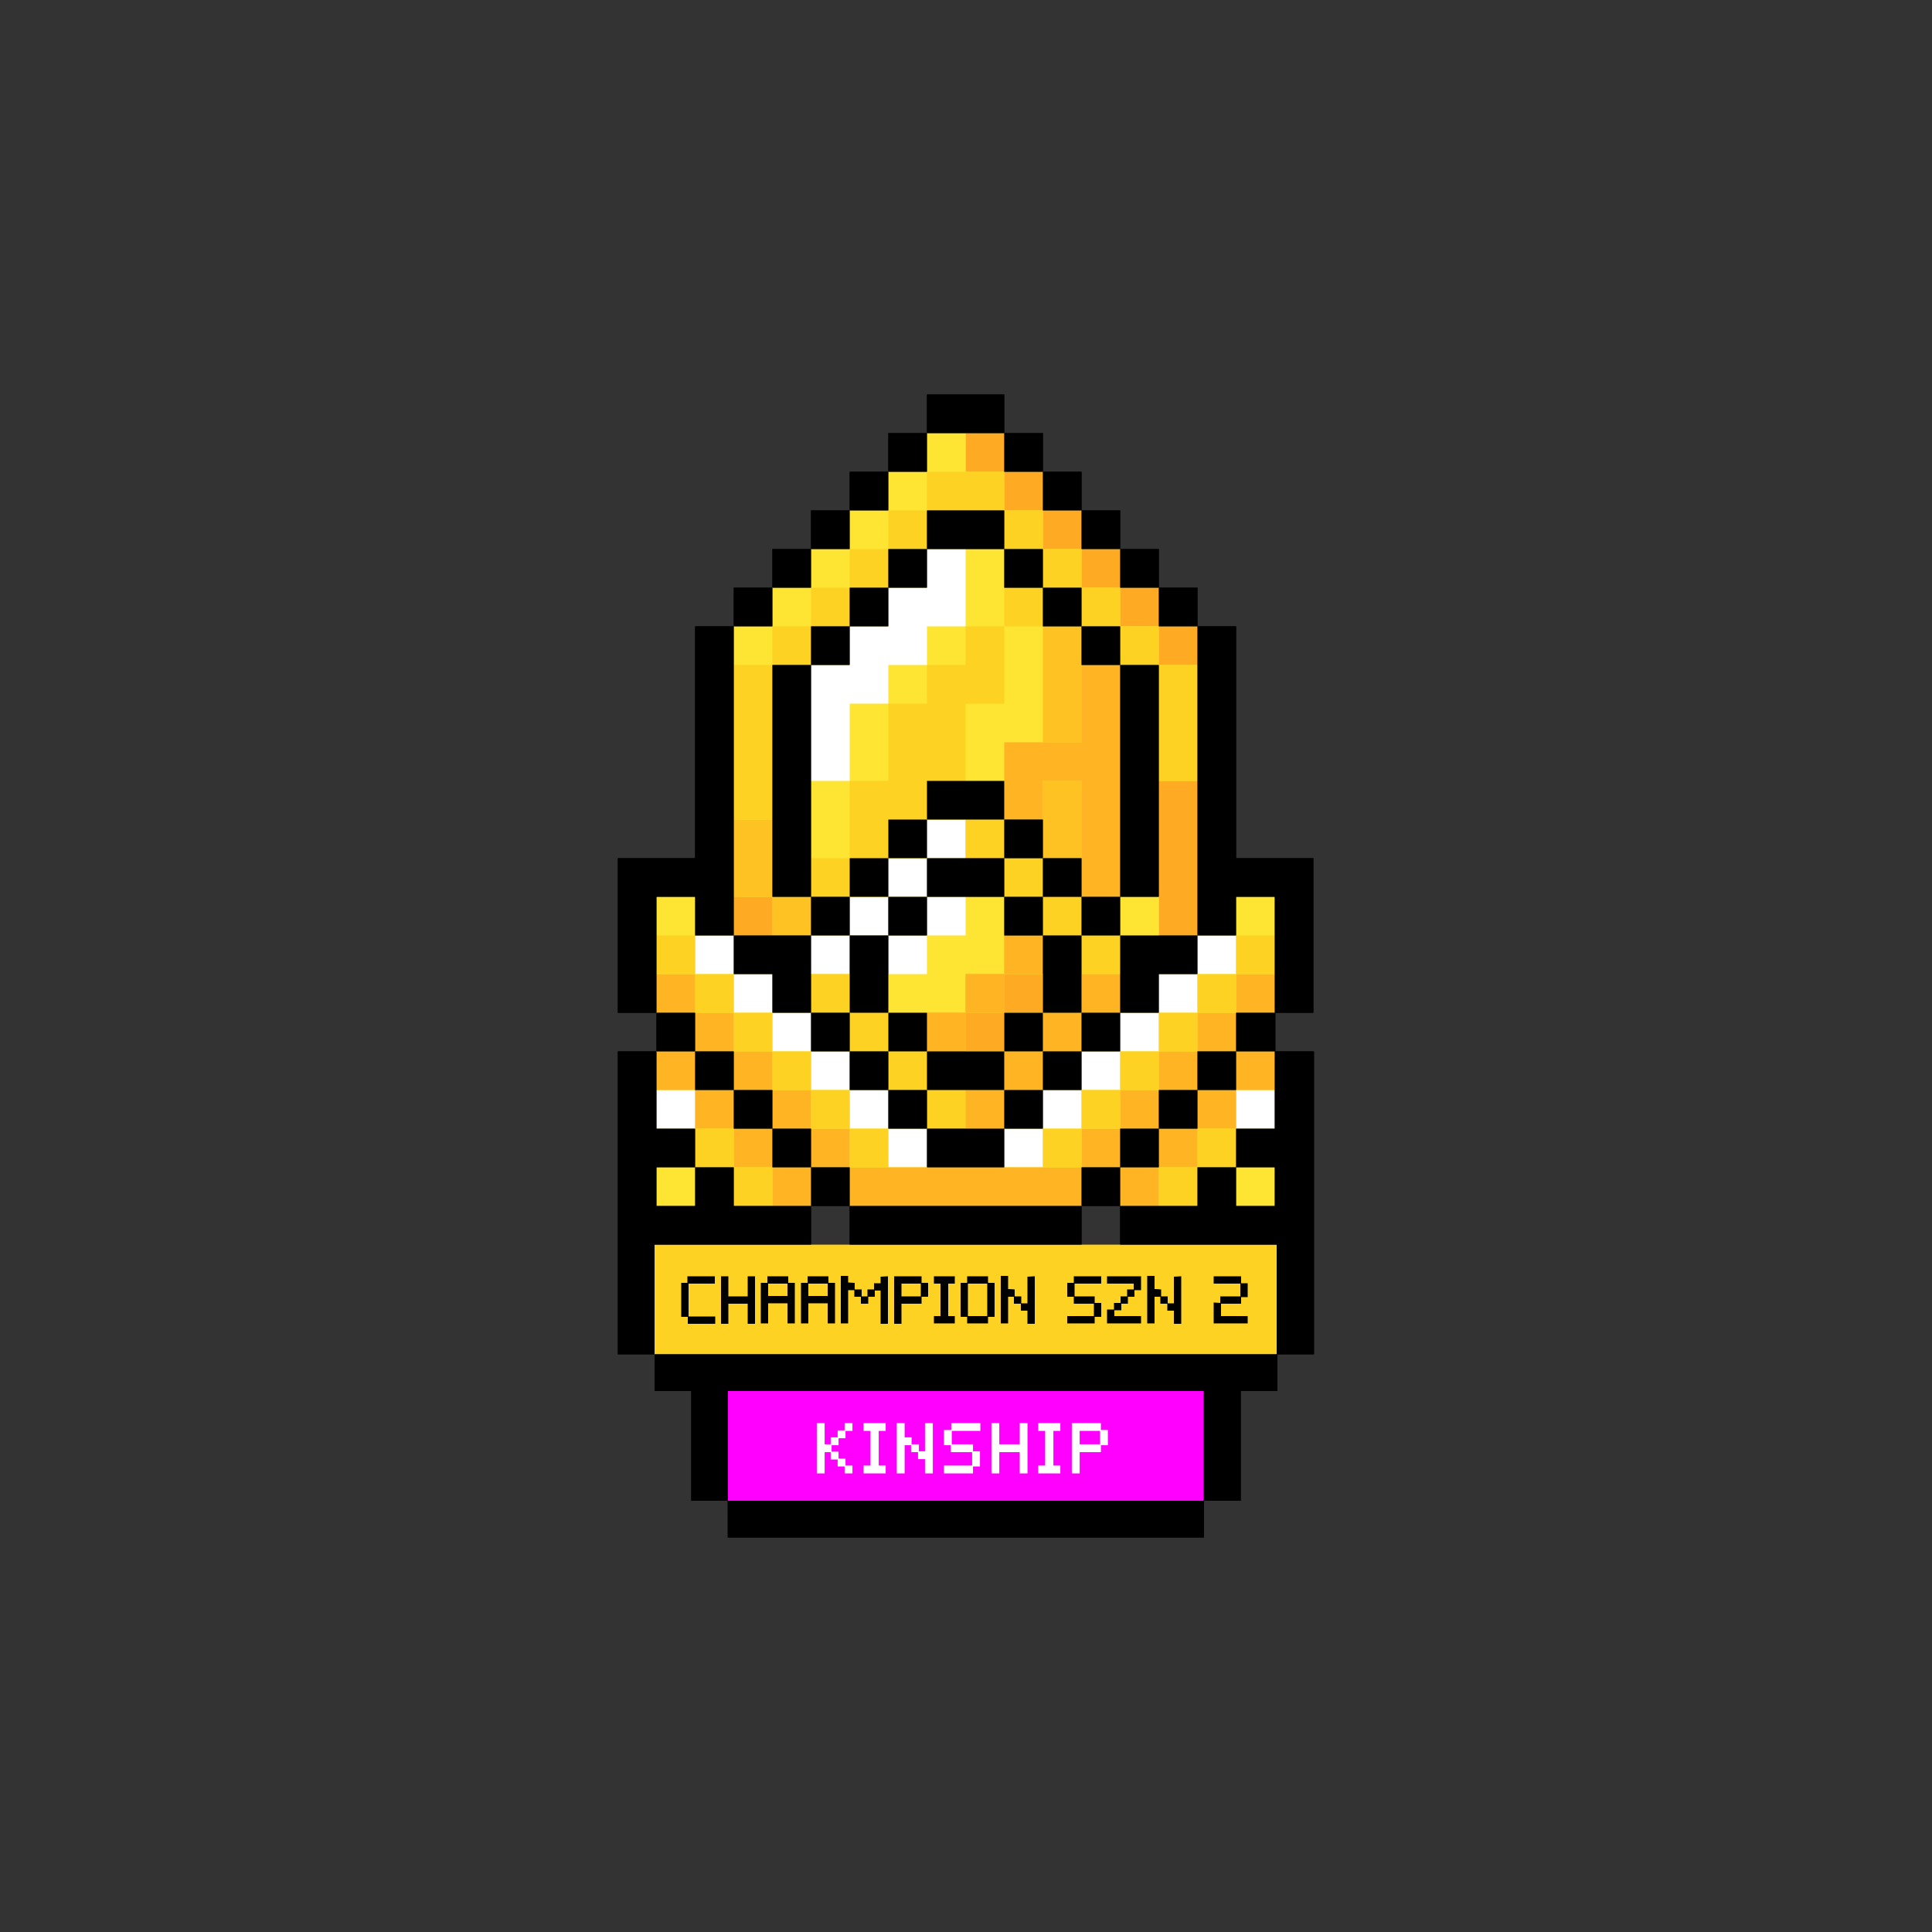 <svg xmlns="http://www.w3.org/2000/svg" xmlns:xlink="http://www.w3.org/1999/xlink" viewBox="0 0 500 500"><rect x="0" y="0" width="500" height="500" fill="#333333" stroke="none"/><style><![CDATA[.AJ{stroke-miterlimit:10}]]></style><path d="M339.9 262.1v-40h-20v-60h-10v-10h-10v-10h-10v-10h-10v-10h-10v-10h-10v-10h-20v10h-10v10h-10v10h-10v10h-10v10h-10v10h-10v60h-20v40h10v10h-10v78.4h9.5v9.5h9.5v28.4h9.5v9.5h123.2v-9.5h9.5V360h9.5v-9.5h9.5v-78.4h-10v-10h9.8zm-120 60h-10v-10h10v10zm70 0h-10v-10h10v10z"/><g fill="#fee433"><path d="M319.9 232.1v10h-10v10h-10v10h-10v10h-10v10h-10v10h-10v10h-20v-10h-10v-10h-10v-10h-10v-10h-10v-10h-10v-10h-10v-10h-10v30h10v10h10v10h10v10h10v10h10v10h60v-10h10v-10h10v-10h10v-10h10v-10h10v-30h-10 0zm-150 70h10v10h-10z"/><path d="M319.9 302.1h10v10h-10zm-110-60v-10h-10v-60h10v-10h10v-10h10v-10h10v-10h20v10h10v10h10v10h10v10h10v60h-10v10h-10v10h-10v-10h-10v-10h-20v10h-10v10h-10v-10h-10v20h10v10h10v10h10v10h20v-10h10v-10h10v-10h10v-10h10v-10h10v-80h-10v-10h-10v-10h-10v-10h-10v-10h-10v-10h-20v10h-10v10h-10v10h-10v10h-10v10h-10v80h20z"/><path d="M219.9 242.1h10v-10h10v-10h20v-10h10v10h10v10h10v-60h-10v-10h-10v-10h-10v-10h-20v10h-10v10h-10v10h-10v60h10v10h0zm-20 50h-10v-10h-10v-10h-10v20h10v10h10v10h20v-10h-10v-10z"/><path d="M309.9 282.1v10h-10v10h-10v10h20v-10h10v-10h10v-20h-10v10h-10zm-40-50h10v10h-10z"/><path d="M259.9 222.1h10v10h-10z"/></g><path d="M249.9 212.1h10v10h-10zm-10 30v10 10h10v-10h10v-10h-10zm30-10h10v10h-10z" fill="#feb423"/><g fill="#feaa23"><path d="M249.9 112.1h10v10h-10z"/><path d="M259.9 122.1h10v10h-10z"/><path d="M269.9 132.1h10v10h-10z"/><path d="M279.9 142.1h10v10h-10z"/><path d="M289.9 152.1h10v10h-10z"/><path d="M299.9 162.1h10v10h-10zm0 50v30h10v-40h-10v10z"/><path d="M189.9 232.1h10v10h-10zm100 10h10v10h-10z"/><path d="M279.9 252.1h10v10h-10z"/><path d="M269.9 262.1h10v10h-10z"/><path d="M259.9 272.1h10v10h-10z"/><path d="M249.9 282.1h10v10h-10zm0-20h10v10h-10z"/><path d="M259.9 252.1h10v10h-10z"/></g><g fill="#fee433"><path d="M229.9 192.1v-10h-10v20h10v-10z"/><path d="M209.9 212.1v10h10v-20h-10v10zm20-40h10v10h-10zm0 50h10v10h-10z"/><path d="M239.9 212.1h10v10h-10z"/><path d="M259.9 182.1h-10v30h10v-20h10v-30h-10v20zm-20-20h10v10h-10z"/><path d="M259.9 152.1v-10h-10v20h10v-10zm-20-40h10v10h-10z"/><path d="M229.9 122.1h10v10h-10z"/><path d="M219.9 132.1h10v10h-10z"/><path d="M209.9 142.1h10v10h-10z"/><path d="M199.9 152.1h10v10h-10z"/><path d="M189.9 162.1h10v10h-10zm100 70h10v10h-10z"/><path d="M279.9 242.1h10v10h-10z"/><path d="M269.9 252.1h10v10h-10z"/><path d="M259.9 262.1h10v10h-10z"/><path d="M249.9 272.1h10v10h-10zm70-40h10v10h-10zm-70 20h10v-20h-10v10h-10v10h-10v10h20v-10zm-80 50h10v10h-10zm150 0h10v10h-10zm-150-70h10v10h-10z"/></g><g fill="#fec223"><path d="M269.9 162.1v30h10v-30h-10zm0 40h10v20h-10zm-70 10h-10v20h10v-20z"/><path d="M199.9 232.1h10v10h-10z"/><path d="M209.9 242.1h10v10h-10z"/><path d="M219.9 252.1h10v10h-10z"/><path d="M229.9 262.1v10h10v10h10v-20h-20z"/><path d="M249.9 252.1h10v10h-10z"/></g><g fill="#fff"><path d="M239.9 152.1h-10v10h-10v10h-10v10 10 10h10v-10-10h10v-10h10v-10h10v-10-10h-10zm20 140h10v10h-10z"/><path d="M269.9 282.1h10v10h-10z"/><path d="M279.9 272.1h10v10h-10z"/><path d="M289.9 262.1h10v10h-10z"/><path d="M299.9 252.1h10v10h-10z"/><path d="M309.9 242.1h10v10h-10zm-140 40h10v10h-10zm150 0h10v10h-10zm-90 10h10v10h-10z"/><path d="M219.9 282.1h10v10h-10z"/><path d="M209.9 272.1h10v10h-10z"/><path d="M199.9 262.1h10v10h-10z"/><path d="M189.9 252.1h10v10h-10zm50-20h10v10h-10zm0-20h10v10h-10z"/><path d="M229.9 222.1h10v10h-10zm0 20h10v10h-10zm-20 0h10v10h-10z"/><path d="M219.9 232.1h10v10h-10zm-40 10h10v10h-10z"/></g><g fill="#feb423"><path d="M239.9 262.1h10v10h-10zm30-60h10v30h10v-60h-10v20h-20v20h10v-10z"/><path d="M249.9 252.1h10v10h-10z"/><path d="M259.9 242.1h10v10h-10zm0 60h-40v10h60v-10h-20zm0-30h10v10h-10z"/><path d="M249.9 282.1h10v10h-10zm20-20h10v10h-10zm10 30h10v10h-10zm30-30h10v10h-10z"/><path d="M319.9 252.1h10v10h-10zm-30 30h10v10h-10z"/><path d="M299.9 272.1h10v10h-10zm-120 10h10v10h-10z"/><path d="M169.9 272.1h10v10h-10zm30 30h10v10h-10z"/><path d="M189.9 292.1h10v10h-10zm120-10h10v10h-10z"/><path d="M319.9 272.1h10v10h-10zm-30 30h10v10h-10z"/><path d="M299.9 292.1h10v10h-10zm-20-40h10v10h-10zm-70 40h10v10h-10zm-30-30h10v10h-10z"/><path d="M169.9 252.1h10v10h-10zm30 30h10v10h-10z"/><path d="M189.9 272.1h10v10h-10z"/></g><path d="M188.3 360v28.4h123.2V360H188.3z" fill="#f0f"/><g fill="#fed223"><path d="M249.9 172.1h-10v10h-10v20h-10v20h-10v10h20v-10h10v-10h10v-30h10v-20h-10v10z"/><path d="M259.9 152.1h10v10h-10zm0-20v-10h-20v10h20z"/><path d="M259.9 132.1h10v10h-10z"/><path d="M269.9 142.1h10v10h-10z"/><path d="M279.9 152.1h10v10h-10z"/><path d="M289.9 162.1h10v10h-10z"/><path d="M299.9 192.1v10h10v-30h-10v20zm-100 10v-30h-10v40h10v-10zm30-70h10v10h-10z"/><path d="M219.9 142.1h10v10h-10z"/><path d="M209.9 152.1h10v10h-10z"/><path d="M199.9 162.1h10v10h-10zm70 130h10v10h-10z"/><path d="M239.9 282.1h10v10h-10zm40 0h10v10h-10zm30-30h10v10h-10z"/><path d="M319.9 242.1h10v10h-10zm-30 30h10v10h-10z"/><path d="M299.9 262.1h10v10h-10zm-120 30h10v10h-10z"/><path d="M189.9 302.1h10v10h-10zm120-10h10v10h-10z"/><path d="M299.9 302.1h10v10h-10zm-80-10h10v10h-10zm10-20h10v10h-10zm20-60h10v10h-10zm20 20h10v10h-10z"/><path d="M259.9 222.1h10v10h-10zm-50 30h10v10h-10z"/><path d="M279.9 242.1h10v10h-10zm-60 20h10v10h-10zm-10 20h10v10h-10zm-30-30h10v10h-10z"/><path d="M169.9 242.1h10v10h-10zm30 30h10v10h-10z"/><path d="M189.9 262.1h10v10h-10zm131 60H169.3v28.4h161.1v-28.4h-9.5z"/></g><path d="M259.9 112.1v-10h-20v10h20z"/><path d="M259.9 112.1h10v10h-10z"/><path d="M269.9 122.1h10v10h-10z"/><path d="M279.9 132.1h10v10h-10z"/><path d="M289.9 142.1h10v10h-10z"/><path d="M299.9 152.1h10v10h-10zm-70-40h10v10h-10z"/><path d="M219.9 122.1h10v10h-10z"/><path d="M209.9 132.1h10v10h-10z"/><path d="M199.9 142.1h10v10h-10z"/><path d="M189.9 152.1h10v10h-10zm100 40v40h10v-60h-10v20zm-80 20v-40h-10v60h10v-20zm50-70v-10h-20v10h20z"/><path d="M229.9 142.1h10v10h-10zm30 0h10v10h-10z"/><path d="M269.9 152.1h10v10h-10z"/><path d="M279.9 162.1h10v10h-10zm-60-10h10v10h-10z"/><path d="M209.9 162.1h10v10h-10zm30 130v10h20v-10h-20zm20-80v-10h-20v10h20zm-20 60v10h20v-10h-20z"/><path d="M259.9 262.1h10v10h-10zm0-50h10v10h-10zm20 20h10v10h-10z"/><path d="M289.9 242.1v20h10v-10h10v-10h-20zm-20-20h10v10h-10zm50 40h10v10h-10z"/><path d="M319.9 222.1v-60h-10v80h10v-10h10v30h10v-40h-20 0zm-40 40h10v10h-10z"/><path d="M269.9 272.1h10v10h-10z"/><path d="M259.9 282.1h10v10h-10zm-80-10h10v10h-10z"/><path d="M189.9 282.1h10v10h-10z"/><path d="M199.9 292.1h10v10h-10z"/><path d="M209.9 302.1h10v10h-10z"/><path d="M229.9 322.1h50v-10h-60v10h10zm80-50h10v10h-10z"/><path d="M299.9 282.1h10v10h-10z"/><path d="M289.9 292.1h10v10h-10z"/><path d="M279.9 302.1h10v10h-10z"/><path d="M329.9 292.1h-10v10h10v10h-10v-10h-10v10h-20v10h40.5v28.4h9.5v-78.4h-10v20zm-100-30h10v10h-10zm20-40h-10v10h20v-10h-10 0z"/><path d="M259.9 232.1h10v10h-10zm-30 0h10v10h-10z"/><path d="M269.9 252.1v10h10v-20h-10v10zm-40-10h-10v20h10v-20z"/><path d="M229.9 212.1h10v10h-10zm-20 20h10v10h-10z"/><path d="M209.9 242.1h-20v10h10v10h10v-20zm10-20h10v10h-10zm-50 40h10v10h-10z"/><path d="M169.9 242.1v-10h10v10h10v-80h-10v60h-20v40h10v-20zm40 20h10v10h-10z"/><path d="M219.9 272.1h10v10h-10z"/><path d="M229.9 282.1h10v10h-10zm-60.5 49.5v-9.5h40.5v-10h-20v-10h-10v10h-10v-10h10v-10h-10v-20h-10v78.4h9.5v-18.9zm123.1 56.8H188.3v9.5h123.2v-9.5h-19z"/><path d="M311.5 350.5H169.4v9.5h9.5v28.4h9.5V360h123.2v28.4h9.5V360h9.5v-9.5h-19.1z"/><path d="M178.1 332.1v8.6h-1.7v-8.6h1.7zm6.8 0H178v-1.7h6.9v1.7zm-6.8 10.4v-1.7h6.9v1.7h-6.9zm17.2-12.1v12.1h-1.7v-5.2h-5.2v5.2h-1.7v-12.1h1.7v5.2h5.2v-5.2h1.7zm10.3 1.7v10.3h-1.7v-5.2h-5.2v5.2H197v-10.3h1.7v3.4h5.2v-3.4h1.7zm-1.7 0h-5.2v-1.7h5.2v1.7zm12.1 0v10.3h-1.7v-5.2h-5.2v5.2h-1.7v-10.3h1.7v3.4h5.2v-3.4h1.7zm-1.7 0h-5.2v-1.7h5.2v1.7zm6.8 0v1.7h-1.7v8.6h-1.7v-12.1h1.7v1.7l1.7.1h0zm1.8 1.7v1.7h-1.7v-1.7h1.7zm0 1.8h1.7v1.7h-1.7v-1.7zm1.7-1.8h1.7v1.7h-1.7v-1.7zm5.1-3.4v12.1H228v-8.6h-1.7v-1.7h1.7v-1.7l1.7-.1h0zm3.5 5.2h5.2v1.7h-5.2v5.2h-1.7v-12.1h6.9v1.7h-5.2v3.5h0zm6.9-3.5v3.4h-1.7v-3.4h1.7zm5.2 0v8.6h1.7v1.7h-5.2v-1.7h1.7v-8.6h-1.7v-1.7h5.2v1.7h-1.7zm5.1 0v8.6h-1.7v-8.6h1.7zm5.2 0h-5.2v-1.7h5.2v1.7zm-5.2 8.6h5.2v1.7h-5.2v-1.7zm6.9-8.6v8.6h-1.7v-8.6h1.7zm5.2 1.7v1.7h-1.7v6.9h-1.7v-12.1h1.7v3.4l1.7.1h0zm1.7 1.8v1.7h-1.7v-1.7h1.7zm3.5-5.2v12.1H266v-3.4h-1.7v-1.7h1.7v-6.9l1.7-.1h0zm10.3 1.7v3.4h-1.7v-3.4h1.7zm-1.7 8.6h6.9v1.7h-6.9v-1.7zm8.6-8.6H278v-1.7h6.9v1.7zm-6.9 5.2v-1.7h5.2v1.7H278zm5.2 3.4v-3.4h1.7v3.4h-1.7zm12-10.3v3.4h-1.7v-1.7h-6.9v-1.7h8.6 0zm-8.6 8.6h1.7v1.7h6.9v1.7h-8.6V339h0zm1.8-1.7h1.7v1.7h-1.7v-1.7zm1.7-1.7h1.7v1.7h-1.7v-1.7zm1.7-1.8h1.7v1.7h-1.7v-1.7zm8.6 0v1.7h-1.7v6.9H297v-12.1h1.7v3.4l1.7.1h0zm1.7 1.8v1.7h-1.7v-1.7h1.7zm3.5-5.2v12.1h-1.7v-3.4h-1.7v-1.7h1.7v-6.9l1.7-.1h0zm15.5 0v1.7h-6.9v-1.7h6.9zm-5.2 6.9v3.4h6.9v1.7h-8.6v-5.2l1.7.1h0zm5.2 0h-5.2v-1.7h5.2v1.7zm1.7-1.7h-1.7v-3.4h1.7v3.4z" stroke="#000" stroke-width=".199" class="AJ"/><g fill="#fff" stroke="#fff" stroke-width=".234" class="AJ"><path d="M215.1 373.9v1.8h-1.8v5.5h-1.8v-12.8h1.8v5.5h1.8zm1.8 0h-1.8v-1.8h1.8v1.8zm-1.8 3.7v-1.8h1.8v1.8h-1.8zm3.6-5.5h-1.8v-1.8h1.8v1.8zm-1.8 7.3v-1.8h1.8v1.8h-1.8zm3.6-9.2h-1.8v-1.8h1.8v1.8zm-1.8 11v-1.8h1.8v1.8h-1.8z"/><use xlink:href="#B"/><path d="M235.8 372.1v1.8H234v7.3h-1.8v-12.8h1.8v3.7h1.8zm1.9 1.8v1.8h-1.8v-1.8h1.8zm3.6-5.5v12.8h-1.8v-3.7h-1.8v-1.8h1.8v-7.3h1.8zm4.9 1.8v3.7h-1.8v-3.7h1.8zm-1.8 9.2h7.3v1.8h-7.3v-1.8zm9.2-9.2h-7.3v-1.8h7.3v1.8zm-7.4 5.5v-1.8h5.5v1.8h-5.5zm5.5 3.7v-3.7h1.8v3.7h-1.8zm14.1-11v12.8H264v-5.5h-5.5v5.5h-1.8v-12.8h1.8v5.5h5.5v-5.5h1.8z"/><use xlink:href="#B" x="45.2"/><path d="M279.3 373.9h5.5v1.8h-5.5v5.5h-1.8v-12.8h7.3v1.8h-5.5v3.7zm7.3-3.7v3.7h-1.8v-3.7h1.8z"/></g><defs ><path id="B" d="M227.3 370.2v9.2h1.8v1.8h-5.5v-1.8h1.8v-9.2h-1.8v-1.8h5.5v1.8h-1.8z"/></defs></svg>